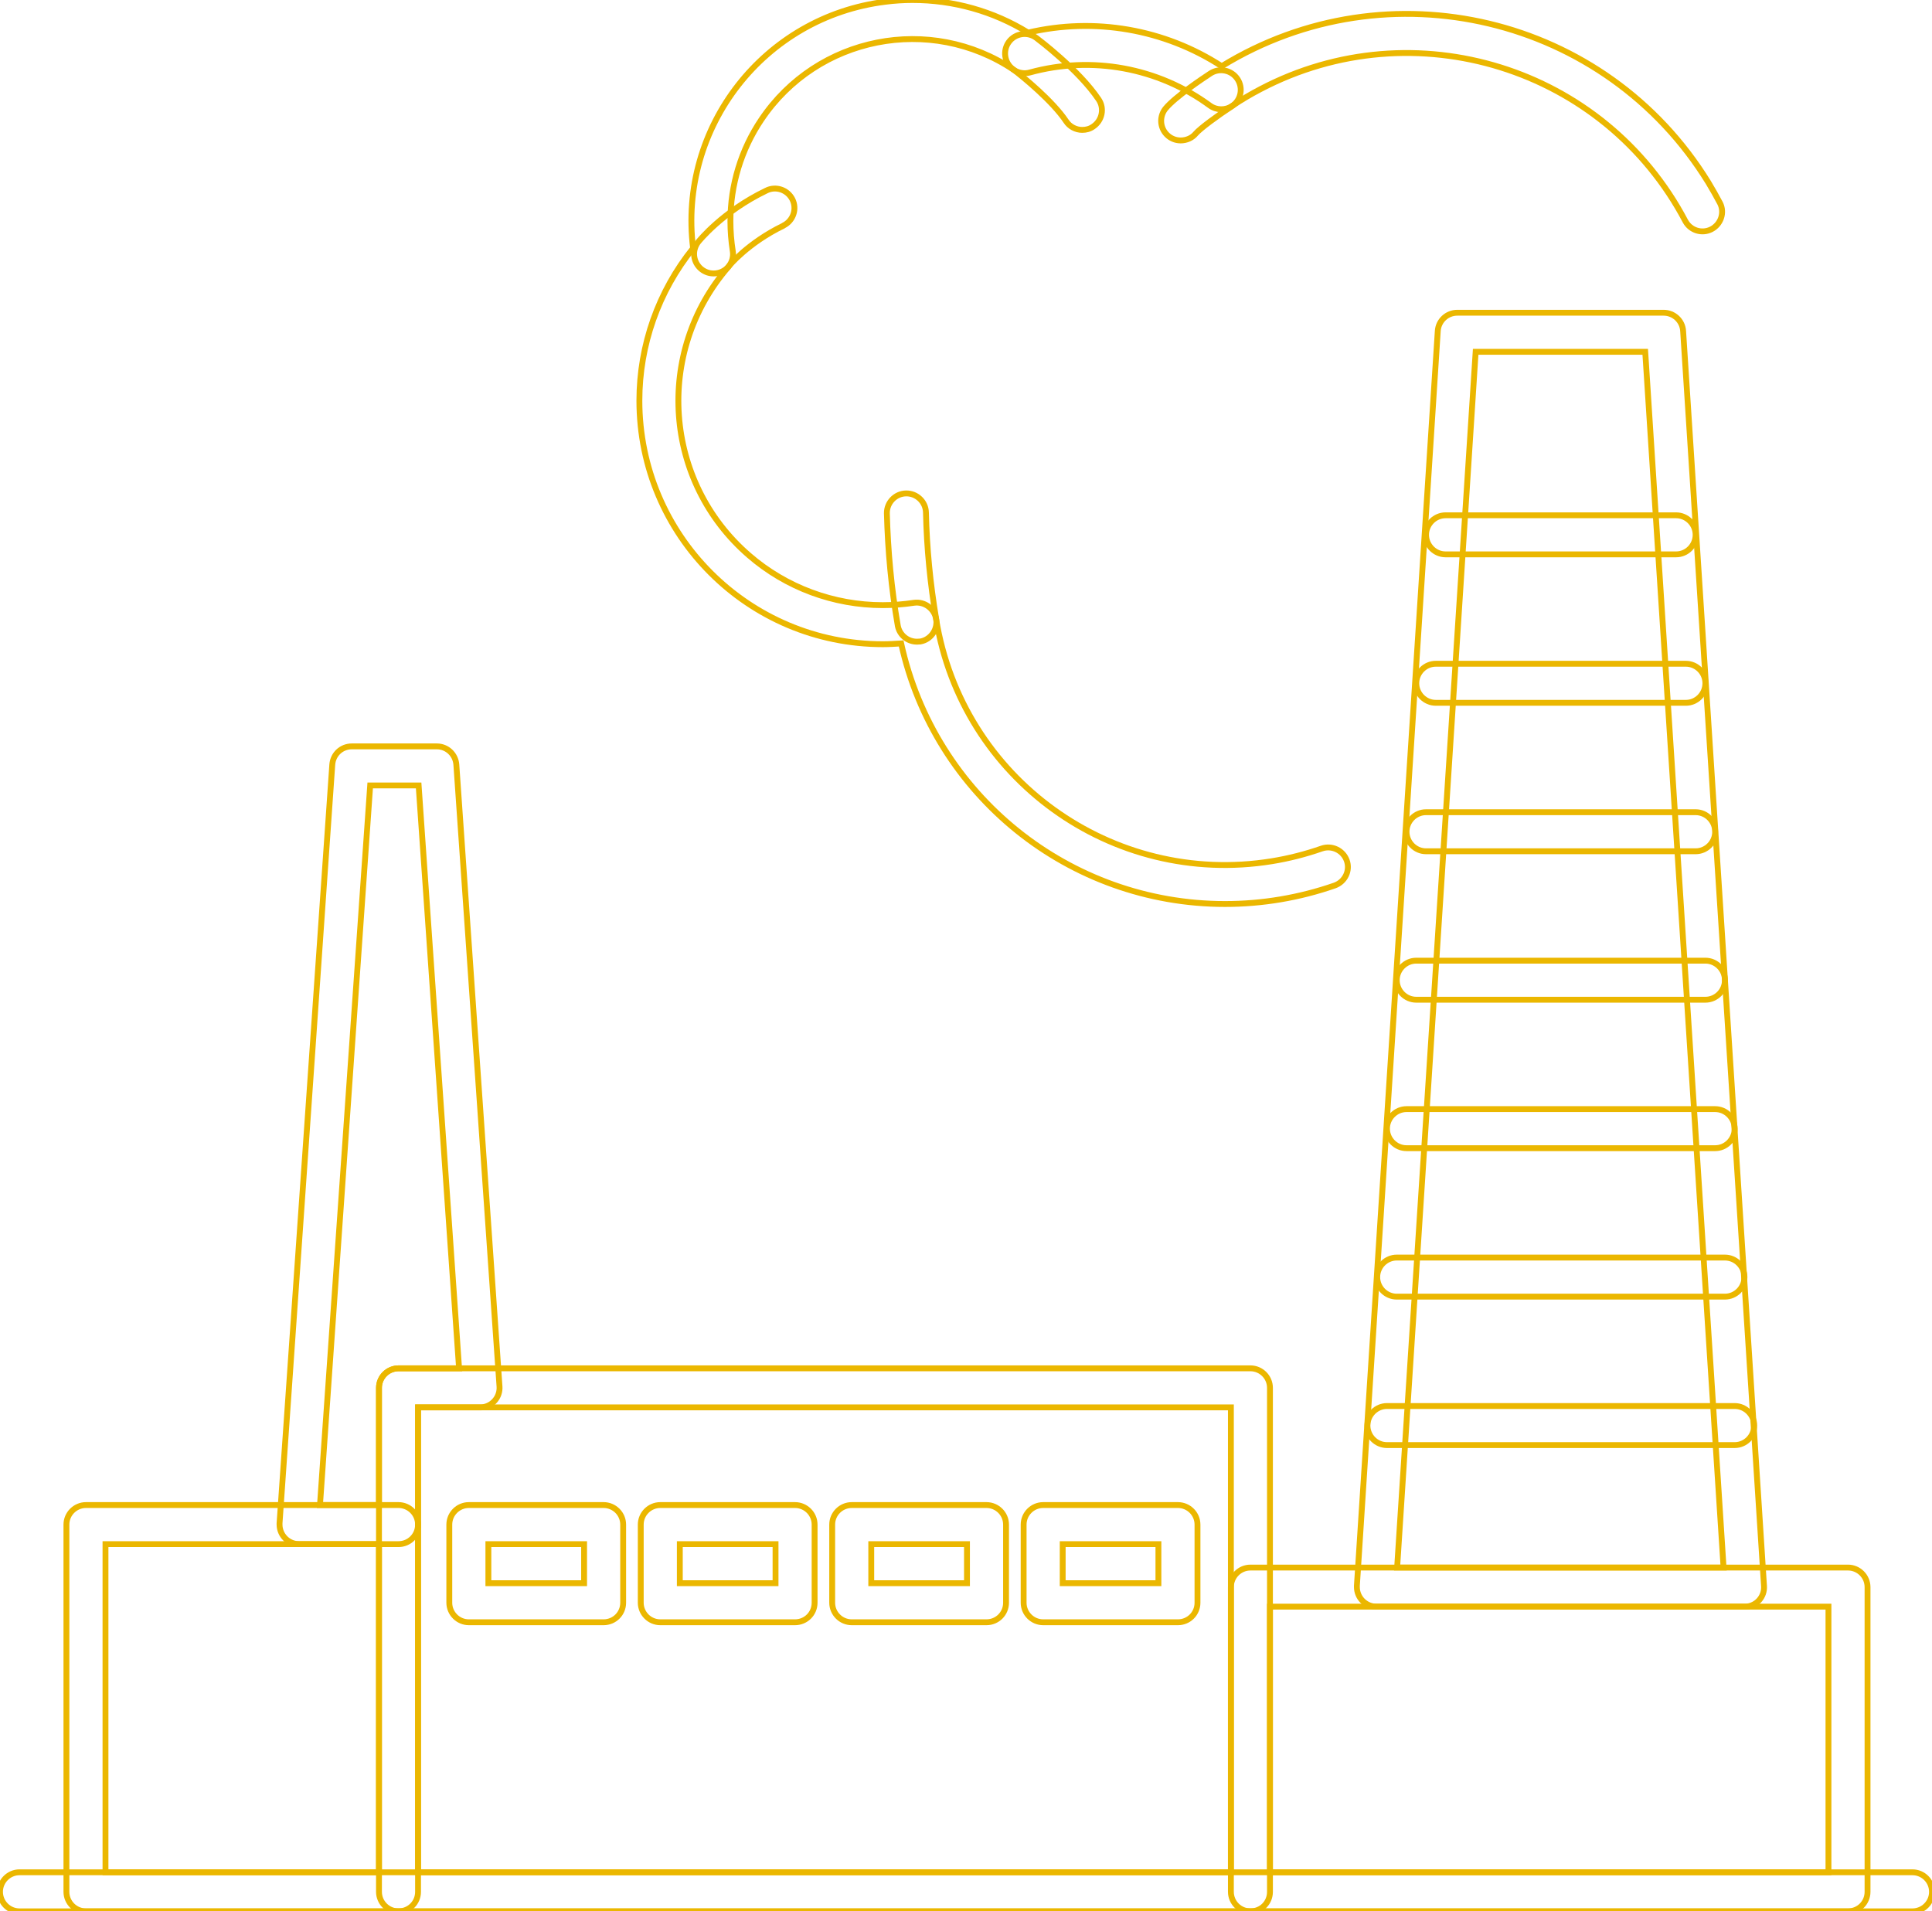 <?xml version="1.0" encoding="utf-8" ?>
<!-- Generator: Adobe Illustrator 22.1.0, SVG Export Plug-In . SVG Version: 6.00 Build 0)  -->
<svg
  version="1.1"
  id="Слой_1"
  xmlns="http://www.w3.org/2000/svg"
  xmlns:xlink="http://www.w3.org/1999/xlink"
  x="0px"
  y="0px"
  viewBox="0 0 989 978.5"
  style="enable-background:new 0 0 989 978.5;"
  xml:space="preserve"
>

<g stroke="#ebb700" fill="none" stroke-width="3">
	<path
      class="st0"
      d="M979,978.5H10c-5.5,0-10-4.5-10-10s4.5-10,10-10h969c5.5,0,10,4.5,10,10S984.5,978.5,979,978.5z"
    />
	<path
      class="st0"
      d="M640.1,978.5H204c-5.5,0-10-4.5-10-10v-258c0-5.5,4.5-10,10-10h436.1c5.5,0,10,4.5,10,10v258
		C650.1,974.1,645.7,978.5,640.1,978.5z M214,958.5h416.1v-238H214V958.5z"
    />
	<path
      class="st0"
      d="M204,978.5H44c-5.5,0-10-4.5-10-10v-188c0-5.5,4.5-10,10-10h160c5.5,0,10,4.5,10,10v188
		C214,974.1,209.5,978.5,204,978.5z M54,958.5h140v-168H54V958.5z M946,978.5H640.1c-5.5,0-10-4.5-10-10v-156c0-5.5,4.5-10,10-10
		H946c5.5,0,10,4.5,10,10v156C956,974.1,951.5,978.5,946,978.5z M650.1,958.5H936v-136H650.1V958.5z M603,830.5h-69
		c-5.5,0-10-4.5-10-10v-40c0-5.5,4.5-10,10-10h69c5.5,0,10,4.5,10,10v40C613,826.1,608.5,830.5,603,830.5z M544,810.5h49v-20h-49
		V810.5z M505,830.5h-69c-5.5,0-10-4.5-10-10v-40c0-5.5,4.5-10,10-10h69c5.5,0,10,4.5,10,10v40C515,826.1,510.5,830.5,505,830.5z
		 M446,810.5h49v-20h-49V810.5z M407,830.5h-69c-5.5,0-10-4.5-10-10v-40c0-5.5,4.5-10,10-10h69c5.5,0,10,4.5,10,10v40
		C417,826.1,412.5,830.5,407,830.5z M348,810.5h49v-20h-49V810.5z M309,830.5h-69c-5.5,0-10-4.5-10-10v-40c0-5.5,4.5-10,10-10h69
		c5.5,0,10,4.5,10,10v40C319,826.1,314.5,830.5,309,830.5z M250,810.5h49v-20h-49V810.5z"
    />
	<path
      class="st0"
      d="M893,822.5H704.6c-5.5,0-10-4.5-10-10c0-0.2,0-0.4,0-0.7L736,169.5c0.3-5.3,4.7-9.4,10-9.4h105.6
		c5.3,0,9.7,4.1,10,9.4L903,811.9c0.4,5.5-3.8,10.3-9.3,10.6C893.4,822.5,893.2,822.5,893,822.5z M715.2,802.5h167.1l-40.1-622.4
		h-86.8L715.2,802.5z"
    />
	<path
      class="st0"
      d="M858,283.8H740c-5.5,0-10-4.5-10-10s4.5-10,10-10h118c5.5,0,10,4.5,10,10S863.5,283.8,858,283.8z M863,359.8
		H735c-5.5,0-10-4.5-10-10s4.5-10,10-10h128c5.5,0,10,4.5,10,10S868.5,359.8,863,359.8z M868,435.8H730c-5.5,0-10-4.5-10-10
		s4.5-10,10-10h138c5.5,0,10,4.5,10,10S873.5,435.8,868,435.8z M873,511.8H725c-5.5,0-10-4.5-10-10s4.5-10,10-10h148
		c5.5,0,10,4.5,10,10S878.5,511.8,873,511.8z M878,587.8H720c-5.5,0-10-4.5-10-10s4.5-10,10-10h158c5.5,0,10,4.5,10,10
		S883.5,587.8,878,587.8z M883,663.8H715c-5.5,0-10-4.5-10-10s4.5-10,10-10h168c5.5,0,10,4.5,10,10S888.5,663.8,883,663.8z
		 M888,739.8H710c-5.5,0-10-4.5-10-10s4.5-10,10-10h178c5.5,0,10,4.5,10,10S893.5,739.8,888,739.8z"
    />
	<path
      class="st0"
      d="M627.1,462.8c-79.7,0-148.7-55.5-165.8-133.4c-3.1,0.2-6.2,0.4-9.3,0.4c-68.9,0-124.7-55.8-124.7-124.7
		c0-28.4,9.7-55.9,27.5-78c-7.7-62,36.4-118.5,98.4-126.2c4.6-0.6,9.3-0.9,13.9-0.9c20.9,0,41.4,5.7,59.2,16.7
		c34-8,69.8-1.8,99.1,17.2c85.2-52.3,196.7-25.7,249.1,59.5c2.1,3.5,4.1,7,6,10.6c2.5,4.9,0.4,10.9-4.5,13.4
		c-4.8,2.4-10.6,0.6-13.2-4.1C821.4,34.6,724,4.3,645.3,45.6c-5,2.6-9.9,5.5-14.5,8.6c-3.5,2.4-8.1,2.3-11.5-0.2
		c-26.5-19.4-60.4-25.6-92.1-16.9c-2.8,0.8-5.8,0.3-8.2-1.3C476.2,7.1,418.3,18.6,389.7,61.3c-10.3,15.3-15.8,33.4-15.8,51.9
		c0,5.1,0.4,10.2,1.2,15.3c0.5,2.9-0.4,5.9-2.3,8.2c-37.8,43.7-33.1,109.8,10.6,147.6c19,16.5,43.4,25.5,68.5,25.5
		c5.3,0,10.6-0.4,15.9-1.2c5.4-0.8,10.5,2.9,11.4,8.3c13.2,81.7,90.1,137.2,171.8,124c8.7-1.4,17.3-3.6,25.6-6.5
		c5.2-1.8,10.9,0.9,12.8,6.1s-0.9,10.9-6.1,12.8C665.2,459.6,646.2,462.8,627.1,462.8L627.1,462.8z"
    />
	<path
      class="st0"
      d="M469.4,328.5c-4.8,0-8.9-3.4-9.8-8.1c-3.3-19-5.1-38.3-5.6-57.6c-0.1-5.5,4.3-10.1,9.8-10.2s10.1,4.3,10.2,9.8
		c0.4,18.2,2.2,36.4,5.2,54.3c1,5.4-2.6,10.7-8,11.7c0,0,0,0,0,0C470.6,328.4,470,328.5,469.4,328.5L469.4,328.5z M365.3,140
		c-5.5,0-10-4.5-10-10c0-2.2,0.8-4.4,2.1-6.1c0.5-0.6,12.4-15.5,34.8-26.3c4.9-2.5,10.9-0.5,13.4,4.4c2.5,4.9,0.5,10.9-4.4,13.4
		c-0.1,0.1-0.2,0.1-0.3,0.2c-18.1,8.8-27.8,20.6-27.9,20.8C371.2,138.6,368.4,140,365.3,140z M554,66.5c-3.3,0-6.5-1.7-8.3-4.5
		c-6.9-10.3-22-22.7-27.2-26.6c-4.4-3.3-5.3-9.6-2-14s9.6-5.3,14-2l0,0c0.9,0.7,21.7,16.3,31.9,31.5c3.1,4.6,1.8,10.8-2.8,13.9
		C557.9,66,556,66.5,554,66.5z M604.4,71.9c-5.5,0-10-4.5-10-10c0-2.3,0.8-4.6,2.3-6.4c5-6,18.8-15.2,22.9-17.9
		c4.6-3,10.8-1.8,13.9,2.9c3,4.6,1.8,10.8-2.9,13.9l0,0c-7.2,4.7-16.3,11.4-18.5,14C610.3,70.6,607.4,71.9,604.4,71.9L604.4,71.9z
		 M204,790.5h-50.9c-5.5,0-10-4.5-10-10c0-0.2,0-0.5,0-0.7l27-388.4c0.4-5.3,4.7-9.3,10-9.3h43.5c5.3,0,9.6,4.1,10,9.3l22.1,318.4
		c0.4,5.5-3.8,10.3-9.3,10.7c-0.2,0-0.5,0-0.7,0H214v60C214,786.1,209.5,790.5,204,790.5z M163.8,770.5H194v-60c0-5.5,4.5-10,10-10
		h31l-20.7-298.4h-24.8L163.8,770.5z"
    />
</g>
</svg>
